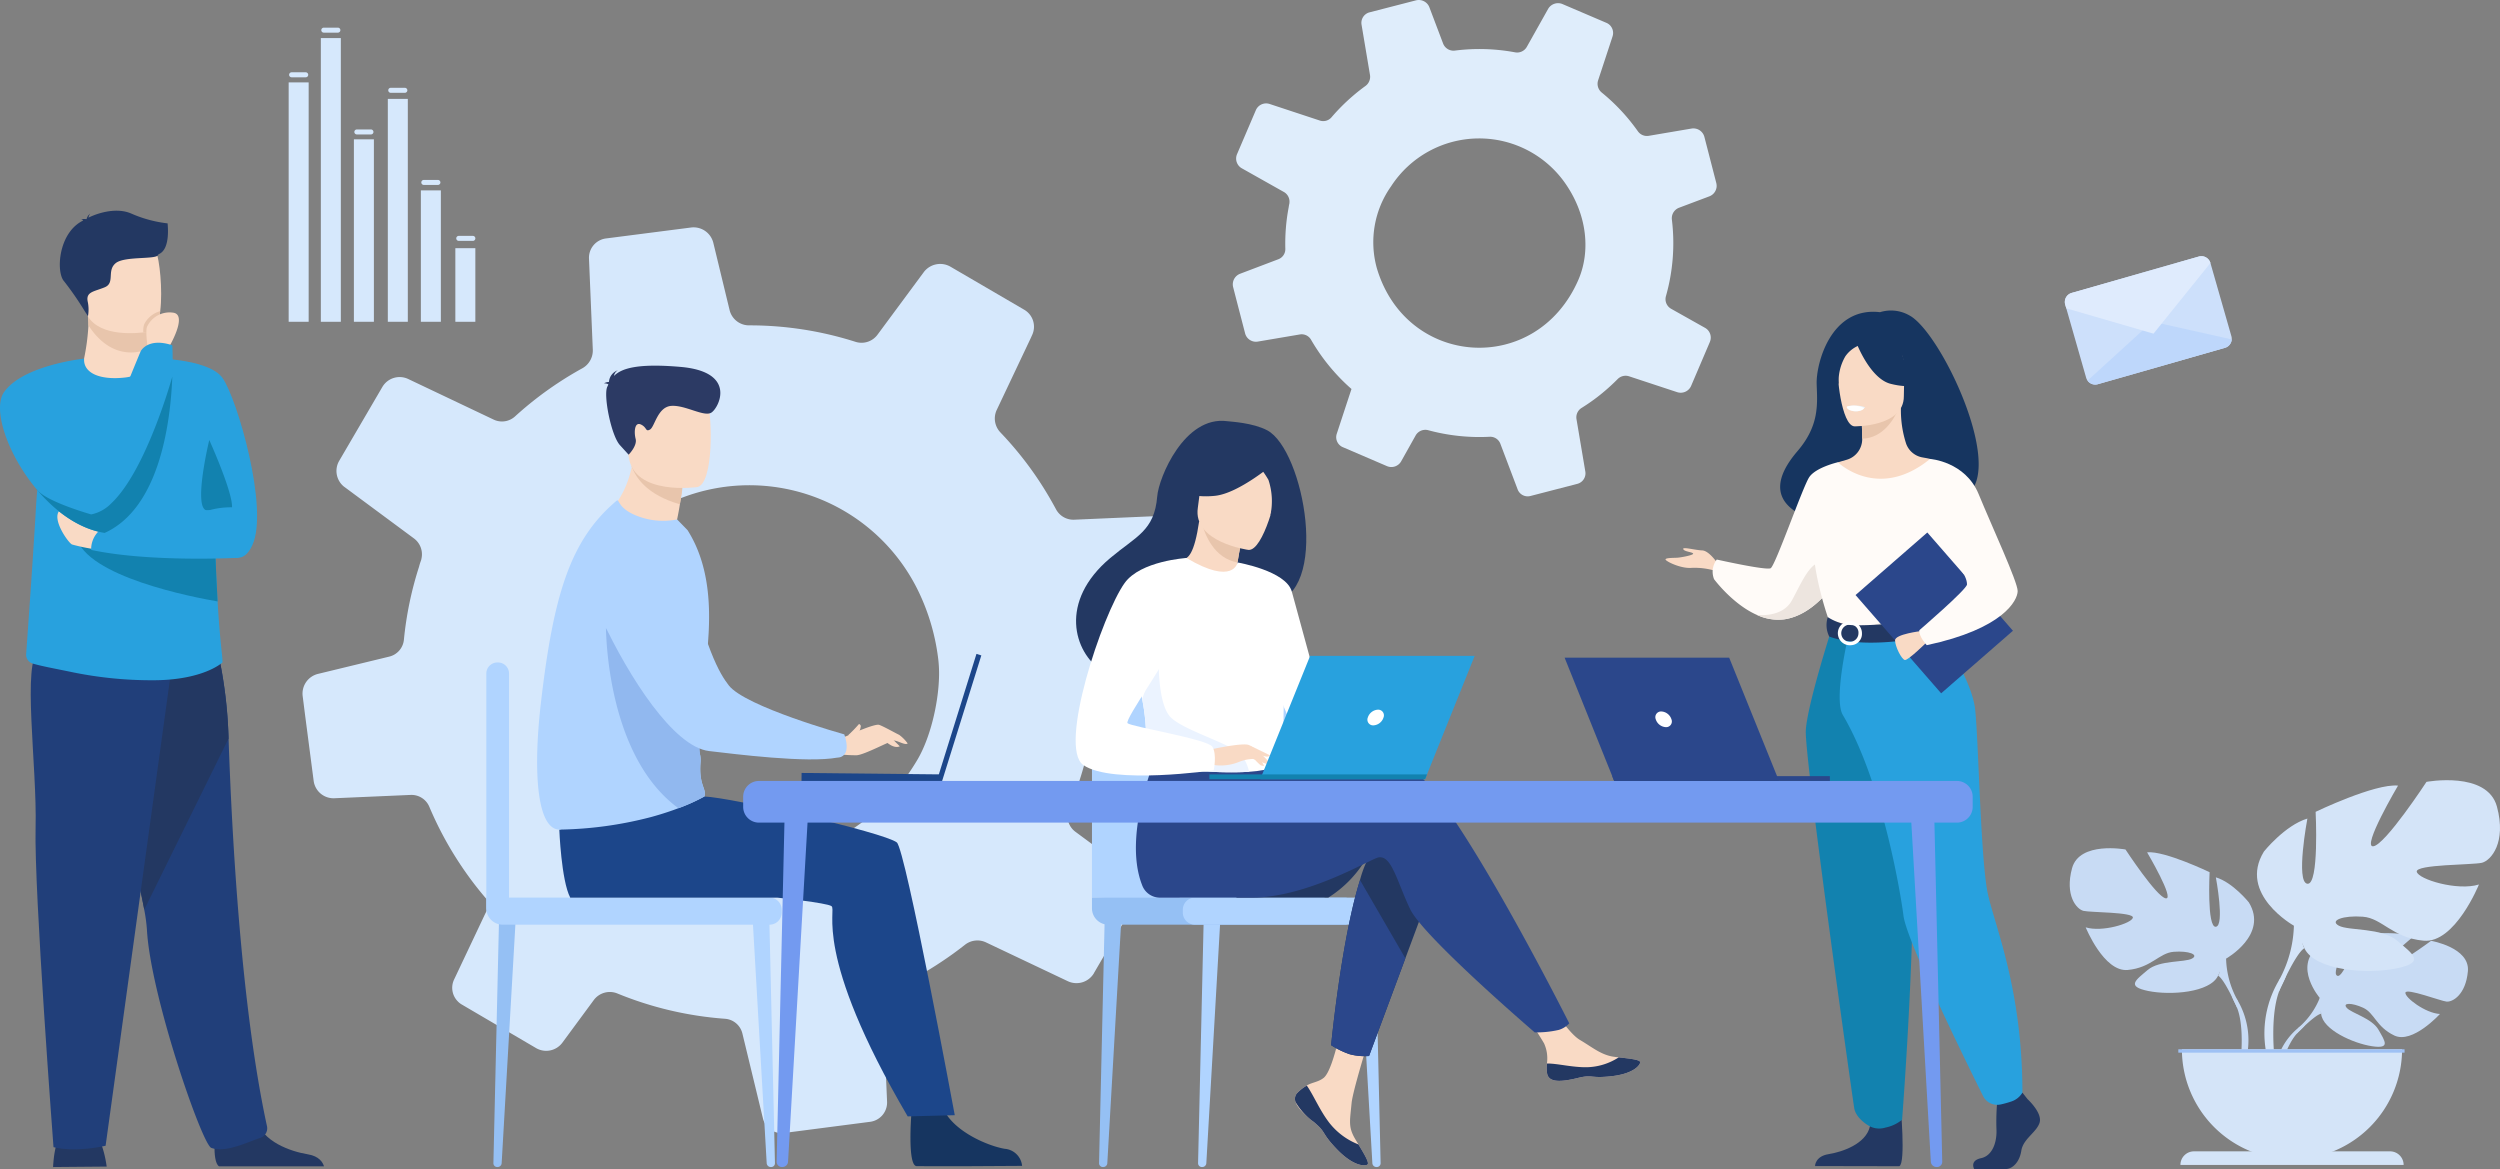 <svg xmlns="http://www.w3.org/2000/svg" width="459.605" height="214.921" viewBox="0 0 459.605 214.921">
  <rect x="0" y="0" width="459.605" height="214.921" fill="#808080" stroke="none"/>
  <g id="Group_2535" data-name="Group 2535" transform="translate(-50.182 -53.513)">
    <g id="Group_1866" data-name="Group 1866" transform="translate(50.182 53.513)">
      <path id="Path_15698" data-name="Path 15698" d="M225.8,98.11l3.372-7.9.078-.189a2.047,2.047,0,0,0-.879-2.581l-6.25-3.513a2.138,2.138,0,0,1-.289-.2,2.016,2.016,0,0,1-.662-2.111,35.752,35.752,0,0,0,1.093-14.1,2.261,2.261,0,0,1,.016-.576,2.078,2.078,0,0,1,1.295-1.582l5.6-2.107a2.084,2.084,0,0,0,1.312-1.716,2.262,2.262,0,0,0-.055-.719l-2.191-8.49A2.093,2.093,0,0,0,225.86,50.8l-7.848,1.332a2.018,2.018,0,0,1-2-.842c-.66-.922-1.349-1.818-2.1-2.689a35.76,35.76,0,0,0-4.532-4.415l-.006-.008a2.056,2.056,0,0,1-.666-2.255l2.525-7.68.123-.387a2.015,2.015,0,0,0-1.123-2.492l-8.072-3.45a2.111,2.111,0,0,0-2.656.9L195.6,35.77a2.042,2.042,0,0,1-2.175,1.011,35.858,35.858,0,0,0-11.06-.316,2.053,2.053,0,0,1-2.165-1.316l-2.511-6.633a2.091,2.091,0,0,0-2.484-1.285l-8.525,2.2a2,2,0,0,0-1.468,2.267l1.55,9.228a2.093,2.093,0,0,1-.83,2.042q-1.192.861-2.324,1.835a36.163,36.163,0,0,0-3.905,3.907,1.987,1.987,0,0,1-2.165.613l-9.226-3.046a2.058,2.058,0,0,0-2.531,1.142l-3.466,8.1a2.067,2.067,0,0,0,.633,2.419,1.392,1.392,0,0,0,.248.162l7.715,4.345a2.03,2.03,0,0,1,1.045,2,1,1,0,0,1-.029.213,6.113,6.113,0,0,0-.113.633A35.768,35.768,0,0,0,151.2,72.9a1.983,1.983,0,0,1-1.314,1.935l-7,2.656a2.086,2.086,0,0,0-1.275,2.478l.484,1.888,1.709,6.586a2.056,2.056,0,0,0,2.335,1.517l7.732-1.312a1.986,1.986,0,0,1,2.06.978,36.031,36.031,0,0,0,3.89,5.475,35.42,35.42,0,0,0,3.542,3.575l-.533,1.611-2.171,6.612a1.986,1.986,0,0,0,.67,2.212,1.784,1.784,0,0,0,.455.266l8.119,3.487a2.067,2.067,0,0,0,2.589-.885l2.665-4.759a2.052,2.052,0,0,1,2.3-.97,36.038,36.038,0,0,0,11.282,1.211,1.987,1.987,0,0,1,2,1.3l3.173,8.383a1.976,1.976,0,0,0,2.337,1.207l8.617-2.232a2,2,0,0,0,1.484-2.281l-1.619-9.6a2.037,2.037,0,0,1,.951-2.091,34.745,34.745,0,0,0,4.427-3.255q1.145-.984,2.187-2.04a2.063,2.063,0,0,1,2.091-.512l8.847,2.917A2.084,2.084,0,0,0,225.8,98.11m-23-37.045c3.985,5.844,4.472,12.454,2.281,17.527-7.713,17.769-31.636,16.178-37.059-2.134a17.806,17.806,0,0,1,2.63-15.059,19.3,19.3,0,0,1,32.148-.334" transform="translate(85.097 -27.163)" fill="#dfedfb"/>
      <path id="Path_15699" data-name="Path 15699" d="M199.436,185.688l7.738-13.272.184-.318a3.663,3.663,0,0,0-.988-4.778l-10.316-7.627a3.676,3.676,0,0,1-.469-.41,3.605,3.605,0,0,1-.707-3.9,64,64,0,0,0,5.075-24.794,3.982,3.982,0,0,1,.154-1.019,3.724,3.724,0,0,1,2.65-2.521l10.411-2.5a3.722,3.722,0,0,0,2.71-2.757,4.019,4.019,0,0,0,.064-1.287l-2.005-15.561a3.742,3.742,0,0,0-3.88-3.253l-14.231.621a3.617,3.617,0,0,1-3.36-1.941c-.965-1.783-1.988-3.524-3.124-5.237a63.834,63.834,0,0,0-7.065-8.845l-.01-.016a3.688,3.688,0,0,1-.681-4.153l6.19-13.073.3-.66a3.606,3.606,0,0,0-1.441-4.675L173.077,55.8a3.775,3.775,0,0,0-4.917,1.011l-8.492,11.479a3.647,3.647,0,0,1-4.083,1.312,64.212,64.212,0,0,0-19.569-3.019,3.674,3.674,0,0,1-3.55-2.818l-2.986-12.337a3.737,3.737,0,0,0-4.124-2.829L109.73,50.609a3.575,3.575,0,0,0-3.111,3.7l.7,16.728a3.749,3.749,0,0,1-1.929,3.441q-2.305,1.265-4.532,2.743a65,65,0,0,0-7.8,6.069,3.556,3.556,0,0,1-3.981.611l-15.7-7.459a3.679,3.679,0,0,0-4.745,1.466l-7.953,13.61a3.7,3.7,0,0,0,.586,4.434,2.467,2.467,0,0,0,.4.344L74.4,105.724a3.636,3.636,0,0,1,1.414,3.776,1.955,1.955,0,0,1-.1.373,10.729,10.729,0,0,0-.342,1.1,63.914,63.914,0,0,0-2.777,13.385,3.547,3.547,0,0,1-2.761,3.14L56.8,130.659a3.729,3.729,0,0,0-2.814,4.114l.439,3.462L56,150.308a3.68,3.68,0,0,0,3.81,3.212l14.02-.611a3.555,3.555,0,0,1,3.441,2.193,64.569,64.569,0,0,0,5.688,10.587,63.834,63.834,0,0,0,5.495,7.135l-1.3,2.741-5.323,11.255a3.551,3.551,0,0,0,.7,4.077,3.242,3.242,0,0,0,.75.572l13.641,8a3.7,3.7,0,0,0,4.794-1l5.79-7.855a3.666,3.666,0,0,1,4.3-1.215,64.445,64.445,0,0,0,19.763,4.659,3.552,3.552,0,0,1,3.261,2.747l3.771,15.59a3.54,3.54,0,0,0,3.882,2.663l15.793-2.05a3.577,3.577,0,0,0,3.142-3.72l-.738-17.4a3.646,3.646,0,0,1,2.152-3.5,61.873,61.873,0,0,0,8.582-4.8q2.249-1.491,4.335-3.136a3.694,3.694,0,0,1,3.831-.445l15.059,7.145a3.732,3.732,0,0,0,4.811-1.466m-32.6-70.884a39.543,39.543,0,0,1,3.942,12.858,22.529,22.529,0,0,1,.184,3.368c-.107,5.2-1.671,11.5-3.972,15.4-17.642,29.832-59.766,21.694-65.321-12.024-.084-.555-.17-1.109-.238-1.675-.678-5.268.992-13.379,3.64-17.974a42.945,42.945,0,0,1,4.612-6.5,34.526,34.526,0,0,1,57.153,6.551" transform="translate(1.662 -6.769)" fill="#d6e8fc"/>
      <path id="Path_15700" data-name="Path 15700" d="M40.323,140.014a19.938,19.938,0,0,0-1.365-5.11c-.953-1.906-7.016-.693-7.016-.693s-1.213,1.039-1.472,5.889Z" transform="translate(-20.712 74.451)" fill="#233862"/>
      <path id="Path_15701" data-name="Path 15701" d="M46.507,141.919c-1.425-.869-.613-7.358-.613-7.358s6.637-5.309,7.551-1.244,6.307,5.891,9.377,6.389c2.119.344,2.775,1.519,2.978,2.212Z" transform="translate(-6.238 72.502)" fill="#233862"/>
      <path id="Path_15702" data-name="Path 15702" d="M43.814,136.968a31.187,31.187,0,0,1,.488,3.585c.617,12.038,10.132,39.56,11.833,40.2,2.634.994,6.781-1.119,8.951-1.81a1.86,1.86,0,0,0,1.306-2.113c-4.712-21.664-6.444-52.858-7.074-71.328A83.773,83.773,0,0,0,57.4,89.777S34.2,83.586,34.057,91.419c-.121,6.932,7.687,34.114,9.757,45.549" transform="translate(-17.296 30.272)" fill="#213f7a"/>
      <path id="Path_15703" data-name="Path 15703" d="M43.814,136.968l15.5-31.463A83.773,83.773,0,0,0,57.4,89.777S34.2,83.586,34.057,91.419c-.121,6.932,7.687,34.114,9.757,45.549" transform="translate(-17.296 30.272)" fill="#233862"/>
      <path id="Path_15704" data-name="Path 15704" d="M54.4,90.878,42.131,179.8s-5.387,1.3-9.578.26c0,0-3.593-47.293-3.294-58.725s-2.577-30.594.658-32.706S54.4,90.878,54.4,90.878" transform="translate(-22.716 30.838)" fill="#213f7a"/>
      <path id="Path_15705" data-name="Path 15705" d="M27.937,115.291a1.7,1.7,0,0,0,1.228,1.759c1.712.5,3.685.842,7.49,1.63a72.6,72.6,0,0,0,14.291,1.435c9.4.061,12.956-3.179,12.956-3.179.406.008-.213-1.958-.771-11.312-.187-3.167-.371-7.182-.5-12.259-.119-4.565-.2-9.99-.205-16.427-.012-7.74-12-16.07-12.216-16.07l0,0c0,1.115-1.757,3.171-4.464,3.349-3.212.211-7.152-1.388-7.152-3.237,0-.02-5.805,9.287-7.867,19.2-.262,1.257-.465,2.583-.627,3.979-.488,4.206-.016,1.2-2.16,31.123" transform="translate(-23.129 4.946)" fill="#28a1de"/>
      <path id="Path_15706" data-name="Path 15706" d="M39.341,60.869s11.144-.094,13.825,3.667S61.728,88.53,58.66,95.263s-8.81-2.784-12-6.908-7.322-27.485-7.322-27.485" transform="translate(-12.261 4.946)" fill="#28a1de"/>
      <path id="Path_15707" data-name="Path 15707" d="M45.132,63.24l-.006,1.152s.312,3.6-4.122,4.128-7.74-.662-7.619-3.441a40.207,40.207,0,0,0,.81-6.155,12.692,12.692,0,0,0-.158-2.158l8.6-.172,2.533.414Z" transform="translate(-17.938 0.874)" fill="#f9dac5"/>
      <path id="Path_15708" data-name="Path 15708" d="M44.845,57.009l-.033,6.231a7.248,7.248,0,0,1-3.1.683c-3.95,0-6.5-2.9-7.838-5a12.5,12.5,0,0,0-.158-2.158l8.6-.172Z" transform="translate(-17.618 0.874)" fill="#e8c5ac"/>
      <path id="Path_15709" data-name="Path 15709" d="M34.065,62.569c1,5.368,7.924,5.192,10.915,4.854.844-.094,1.373-.2,1.373-.2.951-.254,1.48-1.75,1.726-3.71.488-3.878-.129-9.57-.783-11.026-.986-2.191-2.843-4.559-9.818-2.851s-4.692,6.057-3.413,12.934" transform="translate(-18.625 -6.313)" fill="#f9dac5"/>
      <path id="Path_15710" data-name="Path 15710" d="M45.906,68.591s4.309,9.517,4.184,12.37a14.892,14.892,0,0,0-4.184.539c-3.368,1,0-12.909,0-12.909" transform="translate(-7.433 12.302)" fill="#1282af"/>
      <path id="Path_15711" data-name="Path 15711" d="M50.919,49.33a23.1,23.1,0,0,1-6.692-1.81c-2.939-1.279-6.647.129-7.85.763a1.78,1.78,0,0,1,.293-.724,1.607,1.607,0,0,0-.619.92c-.057.041-.082.068-.066.078a2.065,2.065,0,0,0-1.008.064s.277-.039.375.139a.173.173,0,0,0,.045.049c-4.585,2.214-5.008,9.46-3.534,11.136a56.867,56.867,0,0,1,4.405,6.506,6.959,6.959,0,0,0-.047-2.794c-.324-1.775,1.209-1.775,3.146-2.581s.322-3.066,2.017-4.438,7.906-.564,7.826-1.613c2.306-.84,1.709-5.458,1.709-5.694" transform="translate(-20.107 -8.265)" fill="#233862"/>
      <path id="Path_15712" data-name="Path 15712" d="M32.66,77.922C34.48,85.229,54.155,89,58.628,89.771c-.189-3.167-.371-7.184-.5-12.259Z" transform="translate(-18.625 20.8)" fill="#1282af"/>
      <path id="Path_15713" data-name="Path 15713" d="M38.682,82.694a34.675,34.675,0,0,1-5.124-1c-.75-.375-4.179-5.249-1.933-6.5S39.9,78.945,39.9,78.945Z" transform="translate(-20.328 18.403)" fill="#f9dac5"/>
      <path id="Path_15714" data-name="Path 15714" d="M61.116,83.948s-16.191.879-27.058-1.449a4.667,4.667,0,0,1,3.14-4.532s16.937-3.591,21-2.591,2.913,8.572,2.913,8.572" transform="translate(-17.298 18.598)" fill="#28a1de"/>
      <path id="Path_15715" data-name="Path 15715" d="M32.1,84.837c3.36,4.052,7.754,7.359,12.6,8.135v0a9.016,9.016,0,0,0,1.2-5.407A10.8,10.8,0,0,0,44.137,82.6a10.99,10.99,0,0,1-.953-1.919c-2.644-6.748-2.249-19.753-2.249-19.753S29.7,62.1,26.206,67.1c-2.144,3.062.59,11.327,5.9,17.734" transform="translate(-25.472 5.001)" fill="#28a1de"/>
      <path id="Path_15716" data-name="Path 15716" d="M38.973,60.368c.842-.094,1.373-.2,1.373-.2.949-.254,1.48-1.75,1.726-3.71a4.694,4.694,0,0,0-2.937,2.4,3.444,3.444,0,0,0-.162,1.509" transform="translate(-12.618 0.743)" fill="#e8c5ac"/>
      <path id="Path_15717" data-name="Path 15717" d="M43.224,63.286s3.878-6.4.863-6.678a4.562,4.562,0,0,0-4.665,2.513c-.435.75.115,4.132.115,4.132Z" transform="translate(-12.344 0.862)" fill="#f9dac5"/>
      <path id="Path_15718" data-name="Path 15718" d="M33.725,88.773a8.357,8.357,0,0,0,.662,2.222,10.645,10.645,0,0,0,2.468,3.4l0,0c10.072-4.546,12.11-20.159,12.452-28.737.137-3.448,0-5.76,0-5.76-4.544-1.5-5.821,1.111-5.821,1.111S38.123,73.767,35.34,82.1c-1.064,3.191-1.752,5.735-1.615,6.668" transform="translate(-17.627 3.576)" fill="#28a1de"/>
      <path id="Path_15719" data-name="Path 15719" d="M28.869,83.224c3.36,4.052,7.754,7.359,12.6,8.135v0C51.539,86.811,53.578,71.2,53.917,62.62c0,0-4.766,17.287-11.253,23.33A7.08,7.08,0,0,1,39,87.957s-8.182-2.312-9.9-4.489c-.123-.156-.2-.234-.23-.244" transform="translate(-22.237 6.614)" fill="#1282af"/>
      <path id="Path_15720" data-name="Path 15720" d="M244.995,126.934s-4.926-5.747-.3-9.4c0,0,3.378-2.044,6.131-1.878,0,0-3.9,6.541-2.64,7.193s3.821-7.6,3.821-7.6,7.684-.746,10.156.443c0,0-6.569,5.376-5.184,5.7s8.478-4.956,8.478-4.956,7.151,1.216,6.77,5.579-2.845,5.71-3.929,5.594-7.418-2.535-7.557-1.648,3.675,3.788,6.346,3.923c0,0-5.042,5.561-8.392,3.956s-3.638-4.147-5.725-5.1-3.872-.951-3.011.021,4.643,1.919,5.838,4.032,2.265,3.538-1.2,3.017-9.1-3.06-9.349-5.963Z" transform="translate(181.476 56.528)" fill="#c8dbf4"/>
      <path id="Path_15721" data-name="Path 15721" d="M269.7,118.675s-19.425-.748-23.713,4.807a14.052,14.052,0,0,1-3.868,5.428l-.455,1.24s3.366-3.55,4.569-3.765c0,0-1.882-6.881,23.467-7.711" transform="translate(180.481 59.982)" fill="#c8dbf4"/>
      <path id="Path_15722" data-name="Path 15722" d="M244.076,124.139a12.194,12.194,0,0,0-4.458,8.592l.756.068s1.332-5.7,3.739-7.924-.037-.736-.037-.736" transform="translate(178.529 64.752)" fill="#c8dbf4"/>
      <path id="Path_15723" data-name="Path 15723" d="M249.086,127.319s7.834-4.389,4.179-10.345c0,0-2.927-3.655-6.061-4.6,0,0,1.671,8.881,0,9.089s-1.15-10.031-1.15-10.031-8.254-3.97-11.493-3.657c0,0,5.12,8.674,3.448,8.465s-7.418-8.986-7.418-8.986-8.463-1.568-9.824,3.448.836,7.522,2.093,7.836,9.3.209,9.089,1.254-5.643,2.716-8.674,1.777c0,0,3.343,8.254,7.732,7.836s5.747-3.134,8.463-3.343,4.7.521,3.343,1.254-5.956.24-8.15,2.1-3.97,3.015.105,3.851,11.392.314,12.852-2.822Z" transform="translate(160.163 48.916)" fill="#c8dbf4"/>
      <path id="Path_15724" data-name="Path 15724" d="M222.539,109.713s21.942,7.106,24.451,15.047a16.655,16.655,0,0,0,2.089,7.627v1.568s-2.3-5.331-3.554-6.061c0,0,4.911-6.9-22.986-18.181" transform="translate(162.259 51.476)" fill="#c8dbf4"/>
      <path id="Path_15725" data-name="Path 15725" d="M236.642,121.8a14.473,14.473,0,0,1,1.455,11.394l-.871-.234s.846-6.889-.926-10.355.342-.8.342-.8" transform="translate(174.695 62.062)" fill="#c8dbf4"/>
      <path id="Path_15726" data-name="Path 15726" d="M244.758,127.37s-10.329-5.786-5.51-13.635c0,0,3.858-4.821,7.99-6.061,0,0-2.2,11.708,0,11.983s1.515-13.223,1.515-13.223,10.88-5.233,15.15-4.819c0,0-6.75,11.431-4.546,11.155s9.779-11.845,9.779-11.845,11.157-2.066,12.948,4.546-1.1,9.915-2.755,10.329-12.259.275-11.983,1.652,7.438,3.581,11.433,2.343c0,0-4.407,10.88-10.193,10.329s-7.576-4.132-11.157-4.407-6.2.687-4.407,1.652,7.852.316,10.743,2.775,5.235,3.974-.137,5.077-15.014.412-16.943-3.72Z" transform="translate(176.956 42.813)" fill="#d4e4f8"/>
      <path id="Path_15727" data-name="Path 15727" d="M275.018,104.162s-28.924,9.367-32.23,19.833a21.971,21.971,0,0,1-2.753,10.056v2.066s3.029-7.026,4.682-7.988c0,0-6.473-9.091,30.3-23.967" transform="translate(178.926 46.188)" fill="#d4e4f8"/>
      <path id="Path_15728" data-name="Path 15728" d="M241.353,120.1a19.081,19.081,0,0,0-1.917,15.02l1.148-.309s-1.115-9.082,1.218-13.649-.449-1.062-.449-1.062" transform="translate(177.608 60.141)" fill="#d4e4f8"/>
      <path id="Path_15729" data-name="Path 15729" d="M251.139,146.189a20.236,20.236,0,0,0,20.235-20.235H230.9a20.236,20.236,0,0,0,20.235,20.235" transform="translate(170.227 66.948)" fill="#d4e4f8"/>
      <path id="Path_15730" data-name="Path 15730" d="M271.79,138.061H230.761a2.5,2.5,0,0,1,2.5-2.5h36.036a2.5,2.5,0,0,1,2.5,2.5" transform="translate(170.091 76.104)" fill="#d4e4f8"/>
      <rect id="Rectangle_847" data-name="Rectangle 847" width="41.595" height="0.621" transform="translate(400.467 192.902)" fill="#9fc1f4"/>
      <path id="Path_15731" data-name="Path 15731" d="M216.8,57.277a6.791,6.791,0,0,0-5.366-.574c-9.113-1.07-11.772,9.558-11.647,13.215s.541,7.584-3.53,12.335c-11.755,13.725,12.866,14.33,12.866,14.33.209-10.966,13.352-6.965,12.776-5.854,16.849,4.044,1.675-29.938-5.1-33.452" transform="translate(134.192 0.69)" fill="#163560"/>
      <path id="Path_15732" data-name="Path 15732" d="M191.926,81.674s-1.6-2.441-2.894-2.488-3.685-.719-3.493-.24,1.675.527,1.818.814-2.2.717-2.87.765-2.247,0-2.2.334,2.847,1.722,4.819,1.531a13.4,13.4,0,0,1,4.415.574Z" transform="translate(123.911 22.004)" fill="#f9dac5"/>
      <path id="Path_15733" data-name="Path 15733" d="M210.875,90.169a24.11,24.11,0,0,1-2.451,3.708c-1.906,2.384-4.841,5.139-8.529,5.684a9.149,9.149,0,0,1-5.065-.822l-.006,0c-4.477-1.988-7.846-6.559-7.846-6.559a3.684,3.684,0,0,1,.5-3.612s9.043,2.035,9.9,1.6,5.885-14.9,7.08-16.72,5.272-2.763,5.272-2.763Z" transform="translate(128.14 14.298)" fill="#fffbf8"/>
      <path id="Path_15734" data-name="Path 15734" d="M204.469,84.9c-1.9,2.386-4.841,5.141-8.527,5.684a9.158,9.158,0,0,1-5.067-.822c.176.023,4.647.576,6.43-2.613,1.818-3.255,3.784-8.422,6.485-6.7,1.166.744,1.115,2.591.68,4.45" transform="translate(132.095 23.273)" fill="#ede5df"/>
      <path id="Path_15735" data-name="Path 15735" d="M221.244,131.23s2.759,2.517,2.22,4.308-3.027,2.982-3.364,5.167-1.681,3.38-2.894,3.38h-5.774s-.892-1.539,1.261-2,2.966-3.034,2.831-5.419a42.1,42.1,0,0,1,.2-5.567l4.577-1.06Z" transform="translate(151.504 70.837)" fill="#233862"/>
      <path id="Path_15736" data-name="Path 15736" d="M212.079,131.195s.992,10.667-.219,11.263l-15.5-.031s0-1.789,2.49-2.187,6.865-1.855,7.606-5.1,5.625-3.942,5.625-3.942" transform="translate(137.318 71.94)" fill="#233862"/>
      <path id="Path_15737" data-name="Path 15737" d="M222.791,117.181c-3.191-7.154-5.141-9.207-4.768-11.427.277-1.654-.846-30.812-.846-30.812-.379-.117-1.136-.223-1.552-.312a3.9,3.9,0,0,1-2.841-2.472,19.858,19.858,0,0,1-.965-6.58l-.41.08-6.869,1.361s.156,2.163.16,4.2v.053a3.952,3.952,0,0,1-2.851,3.821l-1.623.465a63,63,0,0,0-3.005,14.6c-.482,7.4,4.587,10.614-.039,25.4-4.721,15.1,27.37,5.577,25.609,1.625" transform="translate(137.651 9.431)" fill="#f9dac5"/>
      <path id="Path_15738" data-name="Path 15738" d="M200.719,66.979s.156,2.162.16,4.2c3.845-.107,5.877-3.614,6.711-5.559Z" transform="translate(141.472 9.47)" fill="#e8c5ac"/>
      <path id="Path_15739" data-name="Path 15739" d="M201.539,74.791s9.1.15,9.1-5.516,1.183-9.462-4.624-9.8-6.938,1.826-7.4,3.716.555,11.413,2.921,11.6" transform="translate(139.367 3.587)" fill="#f9dac5"/>
      <path id="Path_15740" data-name="Path 15740" d="M200.234,59.951s2.49,6.647,6.313,7.631,5.481-.041,5.481-.041a10.828,10.828,0,0,1-3.542-6.395s-6.373-4.358-8.252-1.2" transform="translate(141.01 2.974)" fill="#163560"/>
      <path id="Path_15741" data-name="Path 15741" d="M202.8,60.194a5.648,5.648,0,0,0-2.607,2.037,9.159,9.159,0,0,0-1.23,5.2s-1.876-4.518.232-7.074c2.236-2.71,3.6-.164,3.6-.164" transform="translate(139.064 3.27)" fill="#163560"/>
      <path id="Path_15742" data-name="Path 15742" d="M202.677,65.658a2.282,2.282,0,0,1-1.884.765,1.666,1.666,0,0,1-1.4-.924,6.109,6.109,0,0,1,3.284.158" transform="translate(140.209 9.206)" fill="#ebf3fa"/>
      <path id="Path_15743" data-name="Path 15743" d="M224.18,83.272a61.891,61.891,0,0,1,0,7.164c-.154,2.591-2.775,6.061-3.146,6.918-.933,2.154-1.986,2.5-1.986,2.5l-8.139,2-2.861.7-9.025-2.7s-4.11-11.472-2.46-17.931a49.6,49.6,0,0,1,4.173-10.943s7.363,7.211,16.953-.611Z" transform="translate(137.142 14)" fill="#fffbf8"/>
      <path id="Path_15744" data-name="Path 15744" d="M216.332,82.468a25.428,25.428,0,0,1-.763,5.862c-.933,2.152-1.986,2.5-1.986,2.5l-8.139,1.994-3.534-1.039S213.71,90,212.4,79.848Z" transform="translate(142.607 23.026)" fill="#ede5df"/>
      <path id="Path_15745" data-name="Path 15745" d="M200.251,86.365s-4.47,13.91-4.757,18.65,8.543,67.278,8.9,69.461c.336,2.056,2.89,3.368,2.89,3.368a3.861,3.861,0,0,0,2.851.219,7.033,7.033,0,0,0,3.062-1.443s3.48-44.606,1.326-60.539a252.479,252.479,0,0,1-2.177-29.715Z" transform="translate(136.489 29.234)" fill="#1282af"/>
      <path id="Path_15746" data-name="Path 15746" d="M216.144,86.153s6.817,9.146,7.453,15.33,1,27.9,2.351,33.931,6.328,17.626,6.328,36.428a3.752,3.752,0,0,1-2.115,1.652,17.241,17.241,0,0,1-1.859.514,2.918,2.918,0,0,1-3.267-1.552c-3.364-6.772-14.078-28.612-14.627-33.144-.389-3.208-3.77-24.443-11.149-36.9-1.771-2.991,1.088-14.887,1.088-14.887Z" transform="translate(139.53 29.032)" fill="#28a1de"/>
      <path id="Path_15747" data-name="Path 15747" d="M202.519,65.788s-.158.668-1.818.564c0,0-1.4-.086-1.353-.82a4.493,4.493,0,0,1,3.171.256" transform="translate(140.166 9.225)" fill="#fff"/>
      <path id="Path_15748" data-name="Path 15748" d="M197.685,85.266a9.369,9.369,0,0,0,5.358,1.492c4.257.086,14.807-1.086,14.807-1.086a8.709,8.709,0,0,1,.449,2.693s-12.883,3.249-20.348.474a4.721,4.721,0,0,1-.266-3.573" transform="translate(138.34 28.187)" fill="#233862"/>
      <path id="Path_15749" data-name="Path 15749" d="M200.73,90.053a2.215,2.215,0,1,1,1.943-2.2,2.084,2.084,0,0,1-1.943,2.2m0-3.753a1.579,1.579,0,1,0,1.3,1.554,1.445,1.445,0,0,0-1.3-1.554" transform="translate(139.632 28.559)" fill="#fff"/>
      <rect id="Rectangle_848" data-name="Rectangle 848" width="17.503" height="23.959" transform="matrix(0.754, -0.657, 0.657, 0.754, 341.126, 109.393)" fill="#2b478b"/>
      <path id="Path_15750" data-name="Path 15750" d="M208.715,86.576s-4.837.566-4.821,1.714,1.2,3.5,1.8,3.61,3.936-3.189,3.936-3.189Z" transform="translate(144.497 29.435)" fill="#f9dac5"/>
      <path id="Path_15751" data-name="Path 15751" d="M208.62,70.373s6.457.453,8.931,6.469,7.172,16.121,7.172,17.82-2.622,6.94-16.711,9.951c0,0-1.459-1.533-1.371-2.745,0,0,8.795-7.553,8.771-8.435-.045-1.671-1.441-3.876-9.162-11.6-2.1-2.1,2.368-11.46,2.368-11.46" transform="translate(146.208 14)" fill="#fffbf8"/>
      <path id="Path_15752" data-name="Path 15752" d="M246.646,52.533,250.5,65.992a1.734,1.734,0,0,1-1.189,2.142l-23.373,6.688a1.738,1.738,0,0,1-2.14-1.189l-3.849-13.454a1.731,1.731,0,0,1,1.187-2.142l23.373-6.688a1.734,1.734,0,0,1,2.14,1.183" transform="translate(159.724 -4.186)" fill="#cde0fb"/>
      <path id="Path_15753" data-name="Path 15753" d="M248.526,60.716a1.733,1.733,0,0,1-1.252,1.548L223.9,68.952a1.733,1.733,0,0,1-1.886-.66L233.92,57.445Z" transform="translate(161.759 1.684)" fill="#bed7fb"/>
      <path id="Path_15754" data-name="Path 15754" d="M246.646,52.533,236.182,65.528l-16.039-4.659-.2-.689a1.731,1.731,0,0,1,1.187-2.142l23.373-6.688a1.734,1.734,0,0,1,2.14,1.183" transform="translate(159.724 -4.186)" fill="#dfebfd"/>
      <path id="Path_15755" data-name="Path 15755" d="M139.038,159.992h-.066a.7.7,0,0,1-.7-.715l1.06-45.963,3.124-.365-2.665,46.33a.754.754,0,0,1-.754.713" transform="translate(81.984 54.559)" fill="#b0d4ff"/>
      <path id="Path_15756" data-name="Path 15756" d="M129.715,159.992h-.066a.7.7,0,0,1-.7-.715l1.06-45.963,3.124-.365-2.665,46.33a.754.754,0,0,1-.754.713" transform="translate(73.103 54.559)" fill="#95c0f4"/>
      <path id="Path_15757" data-name="Path 15757" d="M156.735,159.992h.066a.7.7,0,0,0,.7-.715l-1.06-45.963-3.124-.365,2.665,46.33a.754.754,0,0,0,.754.713" transform="translate(96.315 54.559)" fill="#b0d4ff"/>
      <path id="Path_15758" data-name="Path 15758" d="M128.282,131.937v-31.5a10.035,10.035,0,0,1,10.035-10.035h22.691a10.035,10.035,0,0,1,10.035,10.035v32.7Z" transform="translate(72.467 33.084)" fill="#b0d4ff"/>
      <path id="Path_15759" data-name="Path 15759" d="M175.108,116.648H131.295a3.013,3.013,0,0,1-3.013-3.013v-1.958h46.826Z" transform="translate(72.467 53.347)" fill="#95c0f4"/>
      <path id="Path_15760" data-name="Path 15760" d="M172.21,116.648H139.064a2.228,2.228,0,0,1-2.228-2.228V113.9a2.227,2.227,0,0,1,2.228-2.228H172.21a2.227,2.227,0,0,1,2.228,2.228v.516a2.228,2.228,0,0,1-2.228,2.228" transform="translate(80.616 53.347)" fill="#b0d4ff"/>
      <path id="Path_15761" data-name="Path 15761" d="M166.172,108.109a21.1,21.1,0,0,1-7.34,7.842H141.823s26.829-12.157,24.349-7.842" transform="translate(85.366 49.065)" fill="#233862"/>
      <path id="Path_15762" data-name="Path 15762" d="M147.8,136.96a1.573,1.573,0,0,0-.281,1.681l.006.01c.4,1.121,1.746,2.372,3.3,3.622.2.16.377.307.531.441.039.037.08.072.119.107s.061.057.09.082c1.453,1.339.906,1.646,3.515,4.362,2.974,3.093,5.022,3.15,5.6,2.868.492-.24-.508-1.882-1.617-3.728-.055-.088-.107-.178-.162-.268q-.223-.369-.441-.742c-1.3-2.22-.967-3.261-.658-6.565.25-2.685,4.177-15,4.177-15l-5.7-.982s-1.716,9.806-3.608,11.317c-1.01.8-2.142.814-3.114,1.412-.068.041-.137.084-.2.127a7.517,7.517,0,0,0-1.56,1.254" transform="translate(90.675 63.991)" fill="#f9dac5"/>
      <path id="Path_15763" data-name="Path 15763" d="M147.8,130.75a1.573,1.573,0,0,0-.281,1.681l.006.01a12.091,12.091,0,0,0,3.308,3.61c.2.164.369.314.525.453.039.037.08.072.119.107s.061.057.09.082c1.453,1.339.906,1.646,3.515,4.362,2.974,3.093,5.022,3.15,5.6,2.868.492-.24-.508-1.882-1.617-3.728a12.669,12.669,0,0,1-5.3-3.905c-1.791-2.287-2.984-5.221-4.2-6.922-.068.041-.137.084-.2.127a7.517,7.517,0,0,0-1.56,1.254" transform="translate(90.675 70.201)" fill="#233862"/>
      <path id="Path_15764" data-name="Path 15764" d="M173.364,134.246c.349,1.759,2.861,1.466,5.659.781s2.138.129,6.123-.312,5.2-1.927,5.317-2.521c.109-.525-1.861-.711-3.974-.955-.265-.029-.531-.062-.8-.1-2.386-.3-4.132-1.839-6.3-3.1-2.054-1.2-5.118-6.079-5.118-6.079l-5.469.433s2.87,4.358,3.981,6.254a6.619,6.619,0,0,1,.537,3.726,6.9,6.9,0,0,0,.043,1.871" transform="translate(111.068 63.145)" fill="#f9dac5"/>
      <path id="Path_15765" data-name="Path 15765" d="M176.841,130.5c2.8-.685,2.136.129,6.123-.312s5.2-1.927,5.317-2.521c.109-.525-1.861-.711-3.976-.955l-.02.041a11.24,11.24,0,0,1-5.709,1.775c-2.706.064-5.571-.711-7.439-.68a6.981,6.981,0,0,0,.043,1.871c.351,1.759,2.859,1.466,5.661.781" transform="translate(113.252 67.671)" fill="#233862"/>
      <path id="Path_15766" data-name="Path 15766" d="M169.559,114.622l-5.112,13.756-6.674,17.96a10.785,10.785,0,0,1-3.546-.324,15.366,15.366,0,0,1-3.429-1.67s1.853-19.284,5.311-30.356a19.674,19.674,0,0,1,2.974-6.432c5.36-6.334,10.476,7.065,10.476,7.065" transform="translate(93.916 47.803)" fill="#233862"/>
      <path id="Path_15767" data-name="Path 15767" d="M181.867,100.5c-3.349-1.08-12.9.307-22.5,2.185l-2.009-3.314-20.725-1.619s-6.838,15.166-3.095,24.83a3.5,3.5,0,0,0,3.509,2.361h.3s12.335-.006,16.34-.006c10.308,0,21.813-7.086,23.3-7.383,2.435-.488,3.409,4.386,5.846,9.5s22.9,22.658,22.9,22.658a18,18,0,0,0,4.446-.457,4.373,4.373,0,0,0,1.908-1.2S189.42,102.935,181.867,100.5" transform="translate(76.41 40.081)" fill="#2b478b"/>
      <path id="Path_15768" data-name="Path 15768" d="M161.916,68.523c-2.656-1.394-6.694-1.584-7.352-1.671-7.853-1.054-12.579,10.357-12.858,13.815-.512,6.373-3.884,7.346-8.631,11.337-9.515,8-6.725,17.3-1.521,20.76,3.122,2.074,8.625,0,8.625,0,.078.053,15.051-8.371,22.43-12.434,11.064-1.572,6.073-28.255-.693-31.806" transform="translate(71.041 10.58)" fill="#233862"/>
      <path id="Path_15769" data-name="Path 15769" d="M146.89,87.852c.033.021-3.632,1.271-6.08.187-2.306-1.019-4.052-4.811-4.017-4.813,1.049-.049,2.2-.965,3.085-6.979l.447.16,7.506,2.7s-.545,2.41-.9,4.7c-.3,1.925-.455,3.771-.045,4.042" transform="translate(80.574 19.596)" fill="#f9dac5"/>
      <path id="Path_15770" data-name="Path 15770" d="M146.108,79.031s-.545,2.408-.9,4.7c-4.311-.777-6-5.073-6.61-7.4Z" transform="translate(82.298 19.675)" fill="#e8c5ac"/>
      <path id="Path_15771" data-name="Path 15771" d="M147.593,87.751s-10.269-1.379-9.312-7.76.275-10.859,6.873-10.249,7.5,3.236,7.7,5.444-2.566,12.758-5.262,12.565" transform="translate(81.932 13.346)" fill="#f9dac5"/>
      <path id="Path_15772" data-name="Path 15772" d="M153.918,71.962s-6.574,5.665-11.046,6.121-6.164-.978-6.164-.978a17.463,17.463,0,0,0,4.222-5.719,3.15,3.15,0,0,1,2.593-1.855c3.193-.273,9.246-.4,10.4,2.431" transform="translate(80.494 13.07)" fill="#233862"/>
      <path id="Path_15773" data-name="Path 15773" d="M143.417,71.051a16.2,16.2,0,0,1,2.892,3.7,12.427,12.427,0,0,1,.336,6.608s3.427-6.662,1.488-9.9c-2.058-3.433-4.716-.412-4.716-.412" transform="translate(86.885 13.476)" fill="#233862"/>
      <path id="Path_15774" data-name="Path 15774" d="M159.838,99.694c-.31,20.788-.086,16.445-2.359,18.417-.549.474-2.089.758-4.116.892-6.373.422-17.579-.629-18.005-1.806-1.47-4.075-.433-5.342-1.66-11.583-.127-.664-.287-1.382-.473-2.164-1.021-4.286-2.017-5.745,1.611-12.63,3.29-6.239,6.709-11.3,7.018-11.118,8.681,5.155,9.38.822,9.38.822s8.756,9.029,8.6,19.169" transform="translate(76.275 22.883)" fill="#fff"/>
      <path id="Path_15775" data-name="Path 15775" d="M164.447,124.409l-6.674,17.96a10.786,10.786,0,0,1-3.546-.324,15.4,15.4,0,0,1-3.429-1.668s1.853-19.286,5.311-30.356Z" transform="translate(93.916 51.77)" fill="#2b478b"/>
      <path id="Path_15776" data-name="Path 15776" d="M141.987,80.121s8.933,1.515,9.982,5.36,7.223,26.458,7.223,26.458-4.542.816-6.639-1.281-7.3-19.466-7.3-19.466Z" transform="translate(85.523 23.286)" fill="#fff"/>
      <path id="Path_15777" data-name="Path 15777" d="M152.671,110.583c-6.373.424-17.579-.627-18.005-1.8-1.47-4.077-.433-5.342-1.66-11.583l3.075-8.658s-.51,9.64,2.333,12.177,11.642,4.9,13.024,7.014a7.744,7.744,0,0,1,1.232,2.855" transform="translate(76.967 31.304)" fill="#ebf3ff"/>
      <path id="Path_15778" data-name="Path 15778" d="M139.337,98.226s6.287-1.4,7.3-.842a14.71,14.71,0,0,1,3.806,3.3c.311.707-2.259-.537-3.095-.762a7.433,7.433,0,0,0-2.671.586,8.89,8.89,0,0,1-4.786.48Z" transform="translate(82.998 39.606)" fill="#f9dac5"/>
      <path id="Path_15779" data-name="Path 15779" d="M147.118,79.7s-8.445.519-11.368,4.6c-4.114,5.741-12.276,30.2-7.6,33.46,5.268,3.675,23.976.961,23.976.961s.623-2.909-.244-4.317-14.943-3.681-15.592-4.331,8.121-12.669,8.121-14.619,2.7-15.75,2.7-15.75" transform="translate(71.005 22.884)" fill="#fff"/>
      <path id="Path_15780" data-name="Path 15780" d="M143.233,98.216a12.192,12.192,0,0,0,1.75,1.9,1.287,1.287,0,0,0,.711.152l-.887-1.6Z" transform="translate(86.71 40.524)" fill="#f9dac5"/>
      <path id="Path_15781" data-name="Path 15781" d="M143.077,97.32l3.831,1.861a.682.682,0,0,1-.635.244,9.107,9.107,0,0,1-1.662-.457Z" transform="translate(86.561 39.67)" fill="#f9dac5"/>
      <path id="Path_15782" data-name="Path 15782" d="M144.129,111.584h30.3l9.115-22.67H153.293Z" transform="translate(87.563 31.662)" fill="#28a1de"/>
      <path id="Path_15783" data-name="Path 15783" d="M179.354,100.072H139.337v.883H179Z" transform="translate(82.998 42.291)" fill="#1282af"/>
      <path id="Path_15784" data-name="Path 15784" d="M157.168,95.423a1.05,1.05,0,0,0-1.029-1.443,2.069,2.069,0,0,0-1.857,1.443,1.05,1.05,0,0,0,1.029,1.443,2.069,2.069,0,0,0,1.857-1.443" transform="translate(97.179 36.488)" fill="#fff"/>
      <path id="Path_15785" data-name="Path 15785" d="M73.4,136.664h-.1a2.04,2.04,0,0,1-2.039-2.04V91.574A2.039,2.039,0,0,1,73.3,89.535h.1a2.038,2.038,0,0,1,2.039,2.039v43.05a2.039,2.039,0,0,1-2.039,2.04" transform="translate(18.145 32.254)" fill="#b0d4ff"/>
      <path id="Path_15786" data-name="Path 15786" d="M72.693,159.992h-.066a.7.7,0,0,1-.7-.715l1.06-45.963,3.124-.365-2.665,46.33a.754.754,0,0,1-.754.713" transform="translate(18.781 54.559)" fill="#95c0f4"/>
      <path id="Path_15787" data-name="Path 15787" d="M99.711,159.992h.066a.7.7,0,0,0,.7-.715l-1.06-45.963-3.124-.365,2.665,46.33a.754.754,0,0,0,.754.713" transform="translate(41.992 54.559)" fill="#b0d4ff"/>
      <path id="Path_15788" data-name="Path 15788" d="M123.336,111.676H71.259v1.958a3.012,3.012,0,0,0,3.013,3.013h49.064a2.227,2.227,0,0,0,2.228-2.226V113.9a2.228,2.228,0,0,0-2.228-2.228" transform="translate(18.145 53.346)" fill="#b0d4ff"/>
      <path id="Path_15789" data-name="Path 15789" d="M111.365,133.287s-.767,9.531.939,9.656c.226.018,8.656.018,8.656.018l10.759-.063a3.49,3.49,0,0,0-3.216-3.14c-3.146-.549-9.369-3.195-11.274-7.352-2-4.372-5.864.881-5.864.881" transform="translate(56.187 71.438)" fill="#163560"/>
      <path id="Path_15790" data-name="Path 15790" d="M78.132,108.242s.357,9.365,2.009,12.507h38.051s9.144.945,9.978,1.562c1.051.777-3.663,8.5,14.008,38.654l8.654-.221s-9.05-48.911-10.657-50.149c-2.406-1.851-30.557-8.3-35.376-8.437s-26.667,6.084-26.667,6.084" transform="translate(24.693 44.276)" fill="#1c468a"/>
      <path id="Path_15791" data-name="Path 15791" d="M96.123,84.337a7.277,7.277,0,0,1,3.1,5.442c-7.162,1.853-17.583-6.1-17.583-6.1a17.577,17.577,0,0,0,6.319-9.906c.086-.342.164-.7.234-1.054a21.677,21.677,0,0,0,.387-3.728l3.29,2.947,5.471,4.9a47.271,47.271,0,0,1-.808,5.532c-.119.609-.256,1.265-.412,1.962" transform="translate(28.036 12.685)" fill="#f9dac5"/>
      <path id="Path_15792" data-name="Path 15792" d="M105.5,116.9a10.732,10.732,0,0,0,.488,4.073,4.558,4.558,0,0,1,.109,1.332c-.392,4.419,1.183,4.981.691,6.407a35,35,0,0,1-4.766,2.154c-1.341.506-2.948,1.05-4.8,1.56-.1.027-.193.053-.293.08A70.443,70.443,0,0,1,80.121,134.8c-4.061-.109-4.88-10.406-3.374-23.373,2.347-20.2,5.522-30,13.887-37.073.527-.447.172,1.07,2.982,2.425a13.139,13.139,0,0,0,8.164,1l1.912,1.962c3.8,6,4.2,13.124,3.874,19.062a174.211,174.211,0,0,1-2.064,18.1" transform="translate(22.703 17.717)" fill="#b0d4ff"/>
      <path id="Path_15793" data-name="Path 15793" d="M94.2,75.4s.291-.307-.392,3.193c-6.061-1.753-8.035-4.841-8.843-6.887-.23-.578,2.251-.887,3.765-1.207Z" transform="translate(31.183 14.123)" fill="#e8c5ac"/>
      <path id="Path_15794" data-name="Path 15794" d="M97.777,82.477S86.085,84.15,85.156,76.853,82.088,64.858,89.514,63.48s9.234,1.222,10.138,3.583,1.142,14.791-1.875,15.414" transform="translate(30.418 7.068)" fill="#f9dac5"/>
      <rect id="Rectangle_849" data-name="Rectangle 849" width="24.533" height="0.937" transform="translate(172.204 143.63) rotate(-72.66)" fill="#1c468a"/>
      <rect id="Rectangle_850" data-name="Rectangle 850" width="1.541" height="25.745" transform="translate(147.35 143.641) rotate(-89.405)" fill="#1c468a"/>
      <path id="Path_15795" data-name="Path 15795" d="M83.14,65.062c-.094-.109-.31-.2-.8-.228a1.978,1.978,0,0,1,.91-.25,2.439,2.439,0,0,1,1.64-2.148,1.458,1.458,0,0,0-.715,1.045c1.357-1.373,4.251-2.355,12.237-1.662,10.525.914,7,7.629,5.631,8.422s-4.784-1.437-7.326-1.256-3.054,3.849-3.919,4.345-.521-.391-1.683-.926-1.287,1.394-.961,2.654-1.289,2.9-1.289,2.9L85.264,76.2c-1.605-1.755-3.071-9.154-2.324-10.722.066-.139.131-.279.2-.42" transform="translate(28.704 5.633)" fill="#2c3a64"/>
      <path id="Path_15796" data-name="Path 15796" d="M100.623,117.286a34.848,34.848,0,0,1-4.766,2.154c-13.34-9.734-13.266-32.773-13.34-33.165l16.756,14.752.553,8.519a4.63,4.63,0,0,1,.107,1.332c-.392,4.421,1.185,4.983.691,6.409" transform="translate(28.869 29.147)" fill="#91b8ef"/>
      <path id="Path_15797" data-name="Path 15797" d="M104.158,97.756a4.144,4.144,0,0,0,2.2-.357c1.133-.531,5.038-2.208,5.77-1.98s3.128,1.582,3.692,1.839a7.178,7.178,0,0,1,1.56,1.574c-.414.418-1.869-.541-2.519-.521s-5.448,2.64-6.875,2.7a27.493,27.493,0,0,1-3.649-.236Z" transform="translate(49.486 37.838)" fill="#f9dac5"/>
      <path id="Path_15798" data-name="Path 15798" d="M108.613,96.728c.012.078,1.755,2.019,3.081,1.4l-1.455-1.437Z" transform="translate(53.73 39.075)" fill="#f9dac5"/>
      <path id="Path_15799" data-name="Path 15799" d="M105.287,97.467a25.1,25.1,0,0,0,2.08-2.142s.312.143.326.406a3.521,3.521,0,0,1-.41,1.248Z" transform="translate(50.561 37.77)" fill="#f9dac5"/>
      <path id="Path_15800" data-name="Path 15800" d="M97.1,79.563c-8.59-5.229-18.724,3.907-14.463,13.014,4.944,10.558,13.167,23.437,19.7,24.2,4.657.541,17.974,2.249,23.613,1.2,0,0,2.73.135,1.248-4.265,0,0-18.22-5.077-21.247-9.017-1.621-2.109-4.386-6.383-8.658-25.005-.018-.076-.133-.082-.2-.123" transform="translate(28.022 21.298)" fill="#b0d4ff"/>
      <path id="Path_15801" data-name="Path 15801" d="M210.1,168.746h.092a.967.967,0,0,0,.967-.988l-1.464-63.5-4.315-.5,3.679,64a1.044,1.044,0,0,0,1.043.984" transform="translate(145.907 45.804)" fill="#739af0"/>
      <path id="Path_15802" data-name="Path 15802" d="M99.651,168.746H99.56a.967.967,0,0,1-.967-.988l1.464-63.5,4.315-.5-3.679,64a1.044,1.044,0,0,1-1.043.984" transform="translate(44.184 45.804)" fill="#739af0"/>
      <path id="Path_15803" data-name="Path 15803" d="M318.578,108.353H98.344a2.9,2.9,0,0,1-2.9-2.9v-1.861a2.9,2.9,0,0,1,2.9-2.9H318.578a2.9,2.9,0,0,1,2.9,2.9v1.861a2.9,2.9,0,0,1-2.9,2.9" transform="translate(41.183 42.881)" fill="#739af0"/>
      <rect id="Rectangle_851" data-name="Rectangle 851" width="3.677" height="13.53" transform="translate(83.712 45.627)" fill="#d6e8fc"/>
      <path id="Path_15804" data-name="Path 15804" d="M71.48,50.292H68.889a.46.46,0,0,1,0-.92H71.48a.46.46,0,0,1,0,.92" transform="translate(15.45 -6.007)" fill="#d6e8fc"/>
      <rect id="Rectangle_852" data-name="Rectangle 852" width="3.677" height="24.156" transform="translate(77.372 35)" fill="#d6e8fc"/>
      <path id="Path_15805" data-name="Path 15805" d="M68.19,45.024H65.6a.46.46,0,0,1,0-.92H68.19a.46.46,0,0,1,0,.92" transform="translate(12.316 -11.025)" fill="#d6e8fc"/>
      <rect id="Rectangle_853" data-name="Rectangle 853" width="3.677" height="40.976" transform="translate(71.297 18.18)" fill="#d6e8fc"/>
      <path id="Path_15806" data-name="Path 15806" d="M65.078,36.349H62.487a.459.459,0,1,1,0-.918h2.591a.459.459,0,1,1,0,.918" transform="translate(9.351 -19.287)" fill="#d6e8fc"/>
      <rect id="Rectangle_854" data-name="Rectangle 854" width="3.677" height="33.54" transform="translate(65.061 25.616)" fill="#d6e8fc"/>
      <path id="Path_15807" data-name="Path 15807" d="M61.885,40.271H59.294a.46.46,0,0,1,0-.92h2.591a.46.46,0,0,1,0,.92" transform="translate(6.31 -15.553)" fill="#d6e8fc"/>
      <rect id="Rectangle_855" data-name="Rectangle 855" width="3.677" height="52.155" transform="translate(58.984 7.002)" fill="#d6e8fc"/>
      <path id="Path_15808" data-name="Path 15808" d="M58.773,30.685H56.182a.459.459,0,0,1,0-.918h2.591a.459.459,0,1,1,0,.918" transform="translate(3.345 -24.683)" fill="#d6e8fc"/>
      <rect id="Rectangle_856" data-name="Rectangle 856" width="3.677" height="44.008" transform="translate(53.068 15.148)" fill="#d6e8fc"/>
      <path id="Path_15809" data-name="Path 15809" d="M55.743,34.89H53.152a.46.46,0,0,1,0-.92h2.591a.46.46,0,0,1,0,.92" transform="translate(0.459 -20.679)" fill="#d6e8fc"/>
      <path id="Path_15810" data-name="Path 15810" d="M212.2,111.752h-30.3l-9.115-22.67h30.256Z" transform="translate(114.854 31.822)" fill="#2b478b"/>
      <path id="Path_15811" data-name="Path 15811" d="M177.263,100.239H217.28v.883H177.619Z" transform="translate(119.128 42.451)" fill="#2b478b"/>
      <path id="Path_15812" data-name="Path 15812" d="M181.392,95.591a1.05,1.05,0,0,1,1.029-1.443,2.069,2.069,0,0,1,1.857,1.443,1.05,1.05,0,0,1-1.029,1.443,2.069,2.069,0,0,1-1.857-1.443" transform="translate(123.005 36.648)" fill="#fff"/>
    </g>
  </g>
</svg>
